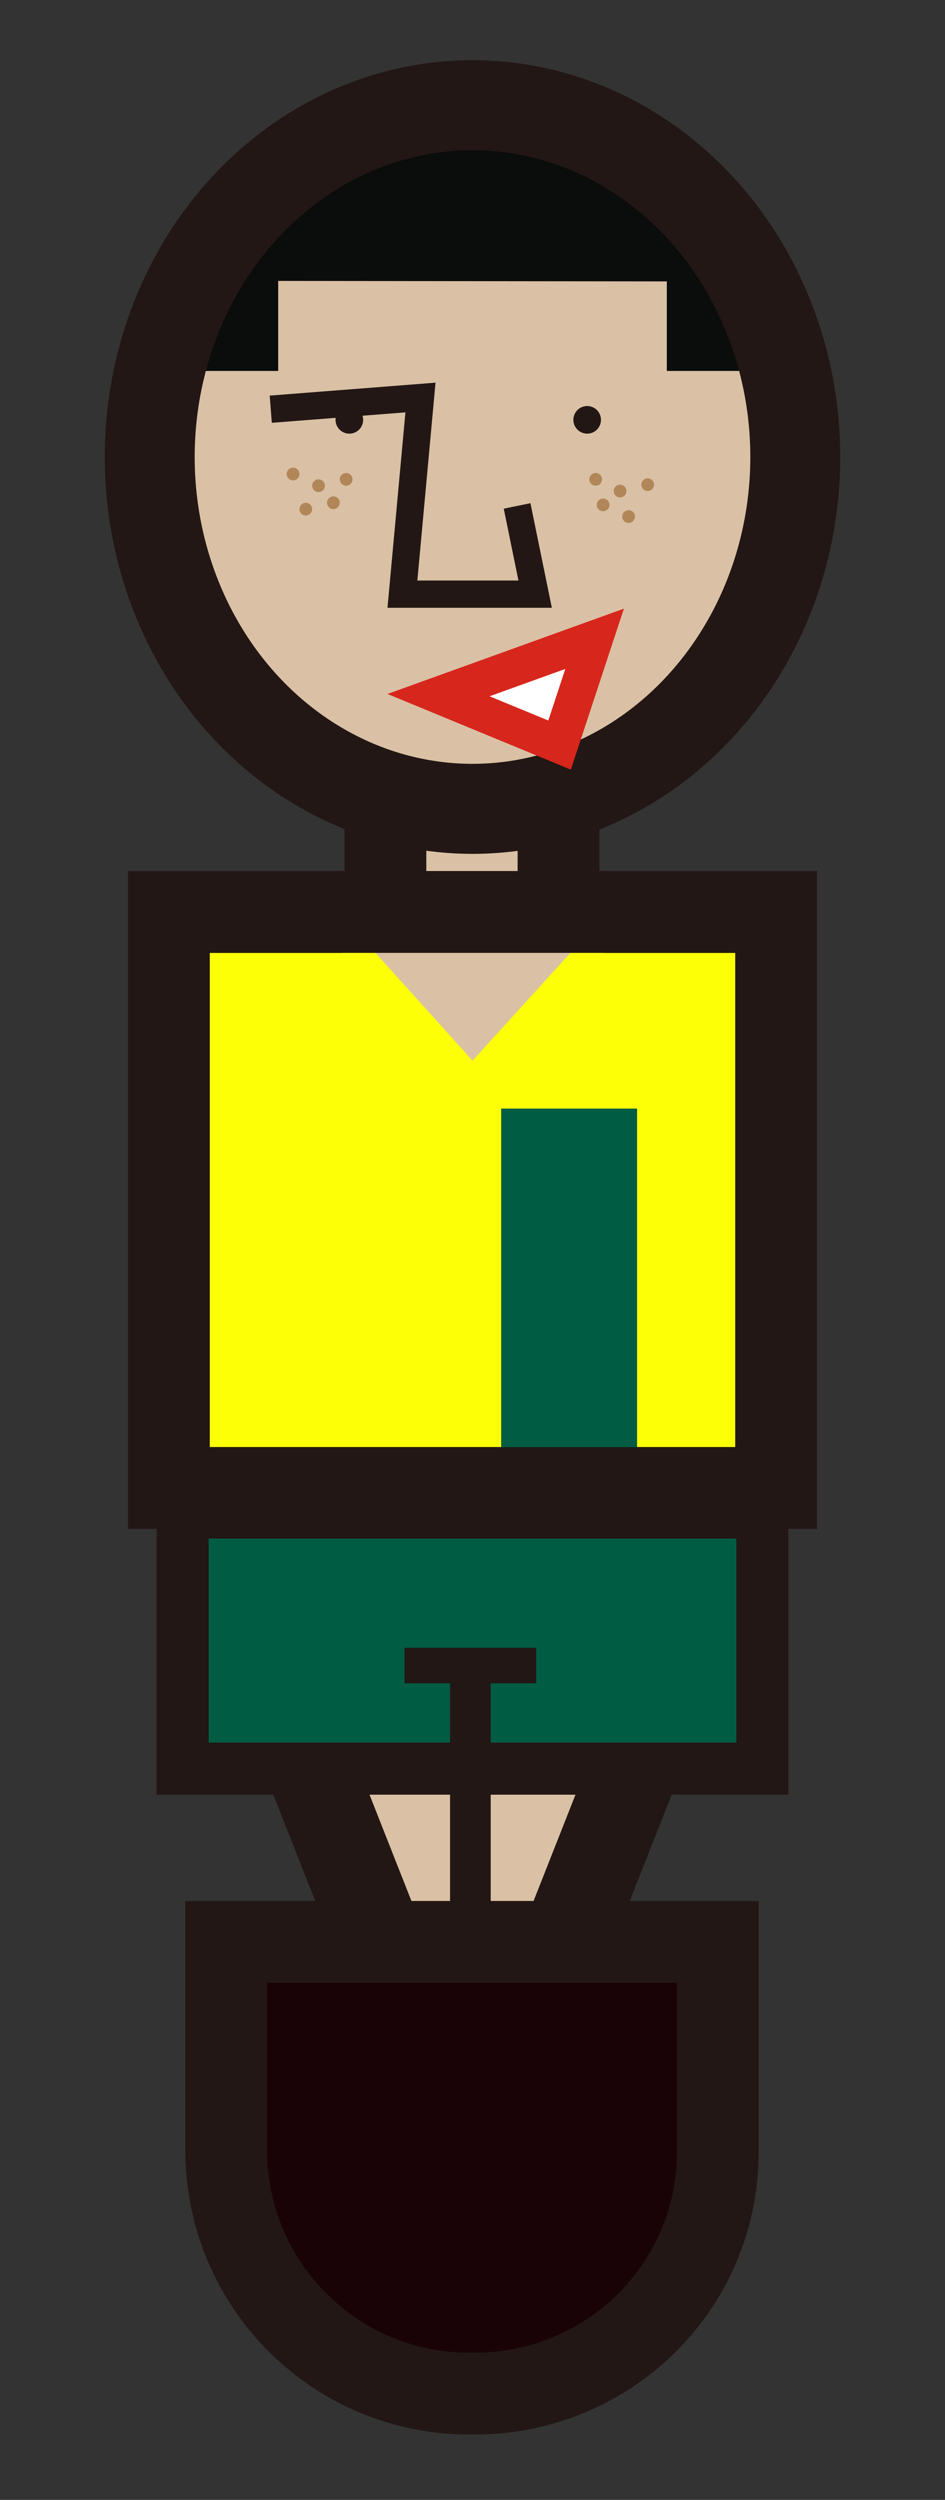 <?xml version="1.0" encoding="utf-8"?>
<!-- Generator: Adobe Illustrator 17.1.0, SVG Export Plug-In . SVG Version: 6.00 Build 0)  -->
<!DOCTYPE svg PUBLIC "-//W3C//DTD SVG 1.1//EN" "http://www.w3.org/Graphics/SVG/1.1/DTD/svg11.dtd">
<svg version="1.1" id="圖層_1" xmlns="http://www.w3.org/2000/svg" xmlns:xlink="http://www.w3.org/1999/xlink" x="0px" y="0px"
	 viewBox="0 0 89 235.2" enable-background="new 0 0 89 235.2" xml:space="preserve">
<rect x="0" y="0" width="89" height="235.2" fill="#333333" stroke="none"/>
<g id="澳大利亞">
	
		<rect id="脖子_7_" x="36.3" y="74.8" fill="#DAC1A5" stroke="#221714" stroke-width="7.7" stroke-miterlimit="10" width="16.3" height="16.3"/>
	<g id="下身_7_">
		<polygon fill="#DAC1A5" stroke="#221714" stroke-width="8.427" stroke-miterlimit="10" points="44.5,204.9 19.2,140.8 69.8,140.8 
					"/>
		
			<rect x="17.2" y="142.3" fill="#005C43" stroke="#221714" stroke-width="4.903" stroke-miterlimit="10" width="54.6" height="24.1"/>
		<line fill="none" stroke="#221714" stroke-width="3.337" stroke-miterlimit="10" x1="38.1" y1="156.7" x2="50.5" y2="156.7"/>
		<line fill="none" stroke="#221714" stroke-width="3.829" stroke-miterlimit="10" x1="44.3" y1="156.7" x2="44.3" y2="184.6"/>
		<path id="腳_7_" fill="#1A0306" stroke="#221714" stroke-width="7.7" stroke-miterlimit="10" d="M44.7,225.2h-0.5
			c-12.7,0-22.9-10.3-22.9-22.9v-19.6h46.3v19.6C67.7,215,57.4,225.2,44.7,225.2z"/>
	</g>
	<g id="身體_7_">
		<g>
			<defs>
				<rect id="SVGID_1_" x="15.9" y="85.8" width="57.2" height="54.2"/>
			</defs>
			<clipPath id="SVGID_2_">
				<use xlink:href="#SVGID_1_"  overflow="visible"/>
			</clipPath>
			
				<rect x="15.9" y="85.8" clip-path="url(#SVGID_2_)" fill="#FCFF06" stroke="#221714" stroke-width="7.7" stroke-miterlimit="10" width="57.2" height="54.2"/>
			<polygon clip-path="url(#SVGID_2_)" fill="#DAC1A5" stroke="#FCFF06" stroke-width="2.295" stroke-miterlimit="10" points="
				32.6,88.3 44.5,101.5 56.5,88.3 			"/>
			<rect x="47.2" y="104.3" clip-path="url(#SVGID_2_)" fill="#005C43" width="12.8" height="36"/>
		</g>
		<rect x="15.9" y="85.8" fill="none" stroke="#221714" stroke-width="7.7" stroke-miterlimit="10" width="57.2" height="54.2"/>
	</g>
	<g id="臉_7_">
		<g>
			<defs>
				<ellipse id="SVGID_3_" cx="44.5" cy="43" rx="30.4" ry="33.1"/>
			</defs>
			<clipPath id="SVGID_4_">
				<use xlink:href="#SVGID_3_"  overflow="visible"/>
			</clipPath>
			
				<ellipse clip-path="url(#SVGID_4_)" fill="#DAC1A5" stroke="#221714" stroke-width="8.427" stroke-miterlimit="10" cx="44.5" cy="43" rx="30.4" ry="33.1"/>
			<polygon clip-path="url(#SVGID_4_)" fill="#0B0C0C" points="2.4,26.4 82.7,26.5 49.8,-8.5 			"/>
			<g clip-path="url(#SVGID_4_)">
				<rect x="10" y="22.1" fill="#0B0C0C" width="16.2" height="12.8"/>
				<rect x="62.8" y="22.1" fill="#0B0C0C" width="16.2" height="12.8"/>
			</g>
			<g id="雀斑_2_" clip-path="url(#SVGID_4_)">
				<circle fill="#B18759" cx="28.8" cy="47.9" r="0.6"/>
				<circle fill="#B18759" cx="30" cy="45.7" r="0.6"/>
				<circle fill="#B18759" cx="31.4" cy="47.3" r="0.6"/>
				<circle fill="#B18759" cx="27.6" cy="44.6" r="0.6"/>
				<circle fill="#B18759" cx="32.6" cy="45.1" r="0.6"/>
				<circle fill="#B18759" cx="59.2" cy="48.6" r="0.6"/>
				<circle fill="#B18759" cx="58.4" cy="46.2" r="0.6"/>
				<circle fill="#B18759" cx="56.8" cy="47.5" r="0.6"/>
				<circle fill="#B18759" cx="61" cy="45.6" r="0.6"/>
				<circle fill="#B18759" cx="56.1" cy="45.1" r="0.6"/>
			</g>
		</g>
		<ellipse fill="none" stroke="#221714" stroke-width="8.47" stroke-miterlimit="10" cx="44.5" cy="43" rx="30.4" ry="33.1"/>
		<circle fill="#221714" cx="32.9" cy="39.5" r="1.3"/>
		<polyline fill="none" stroke="#221714" stroke-width="2.567" stroke-miterlimit="10" points="25.5,38.5 39.6,37.4 37.9,55.9 
			50.4,55.9 48.7,47.6 		"/>
		<circle fill="#221714" cx="55.3" cy="39.5" r="1.3"/>
		<polygon fill="#FFFFFF" stroke="#D7261C" stroke-width="3.464" stroke-miterlimit="10" points="41.3,65.4 56,60.1 52.7,70.1 		
			"/>
	</g>
</g>
</svg>
